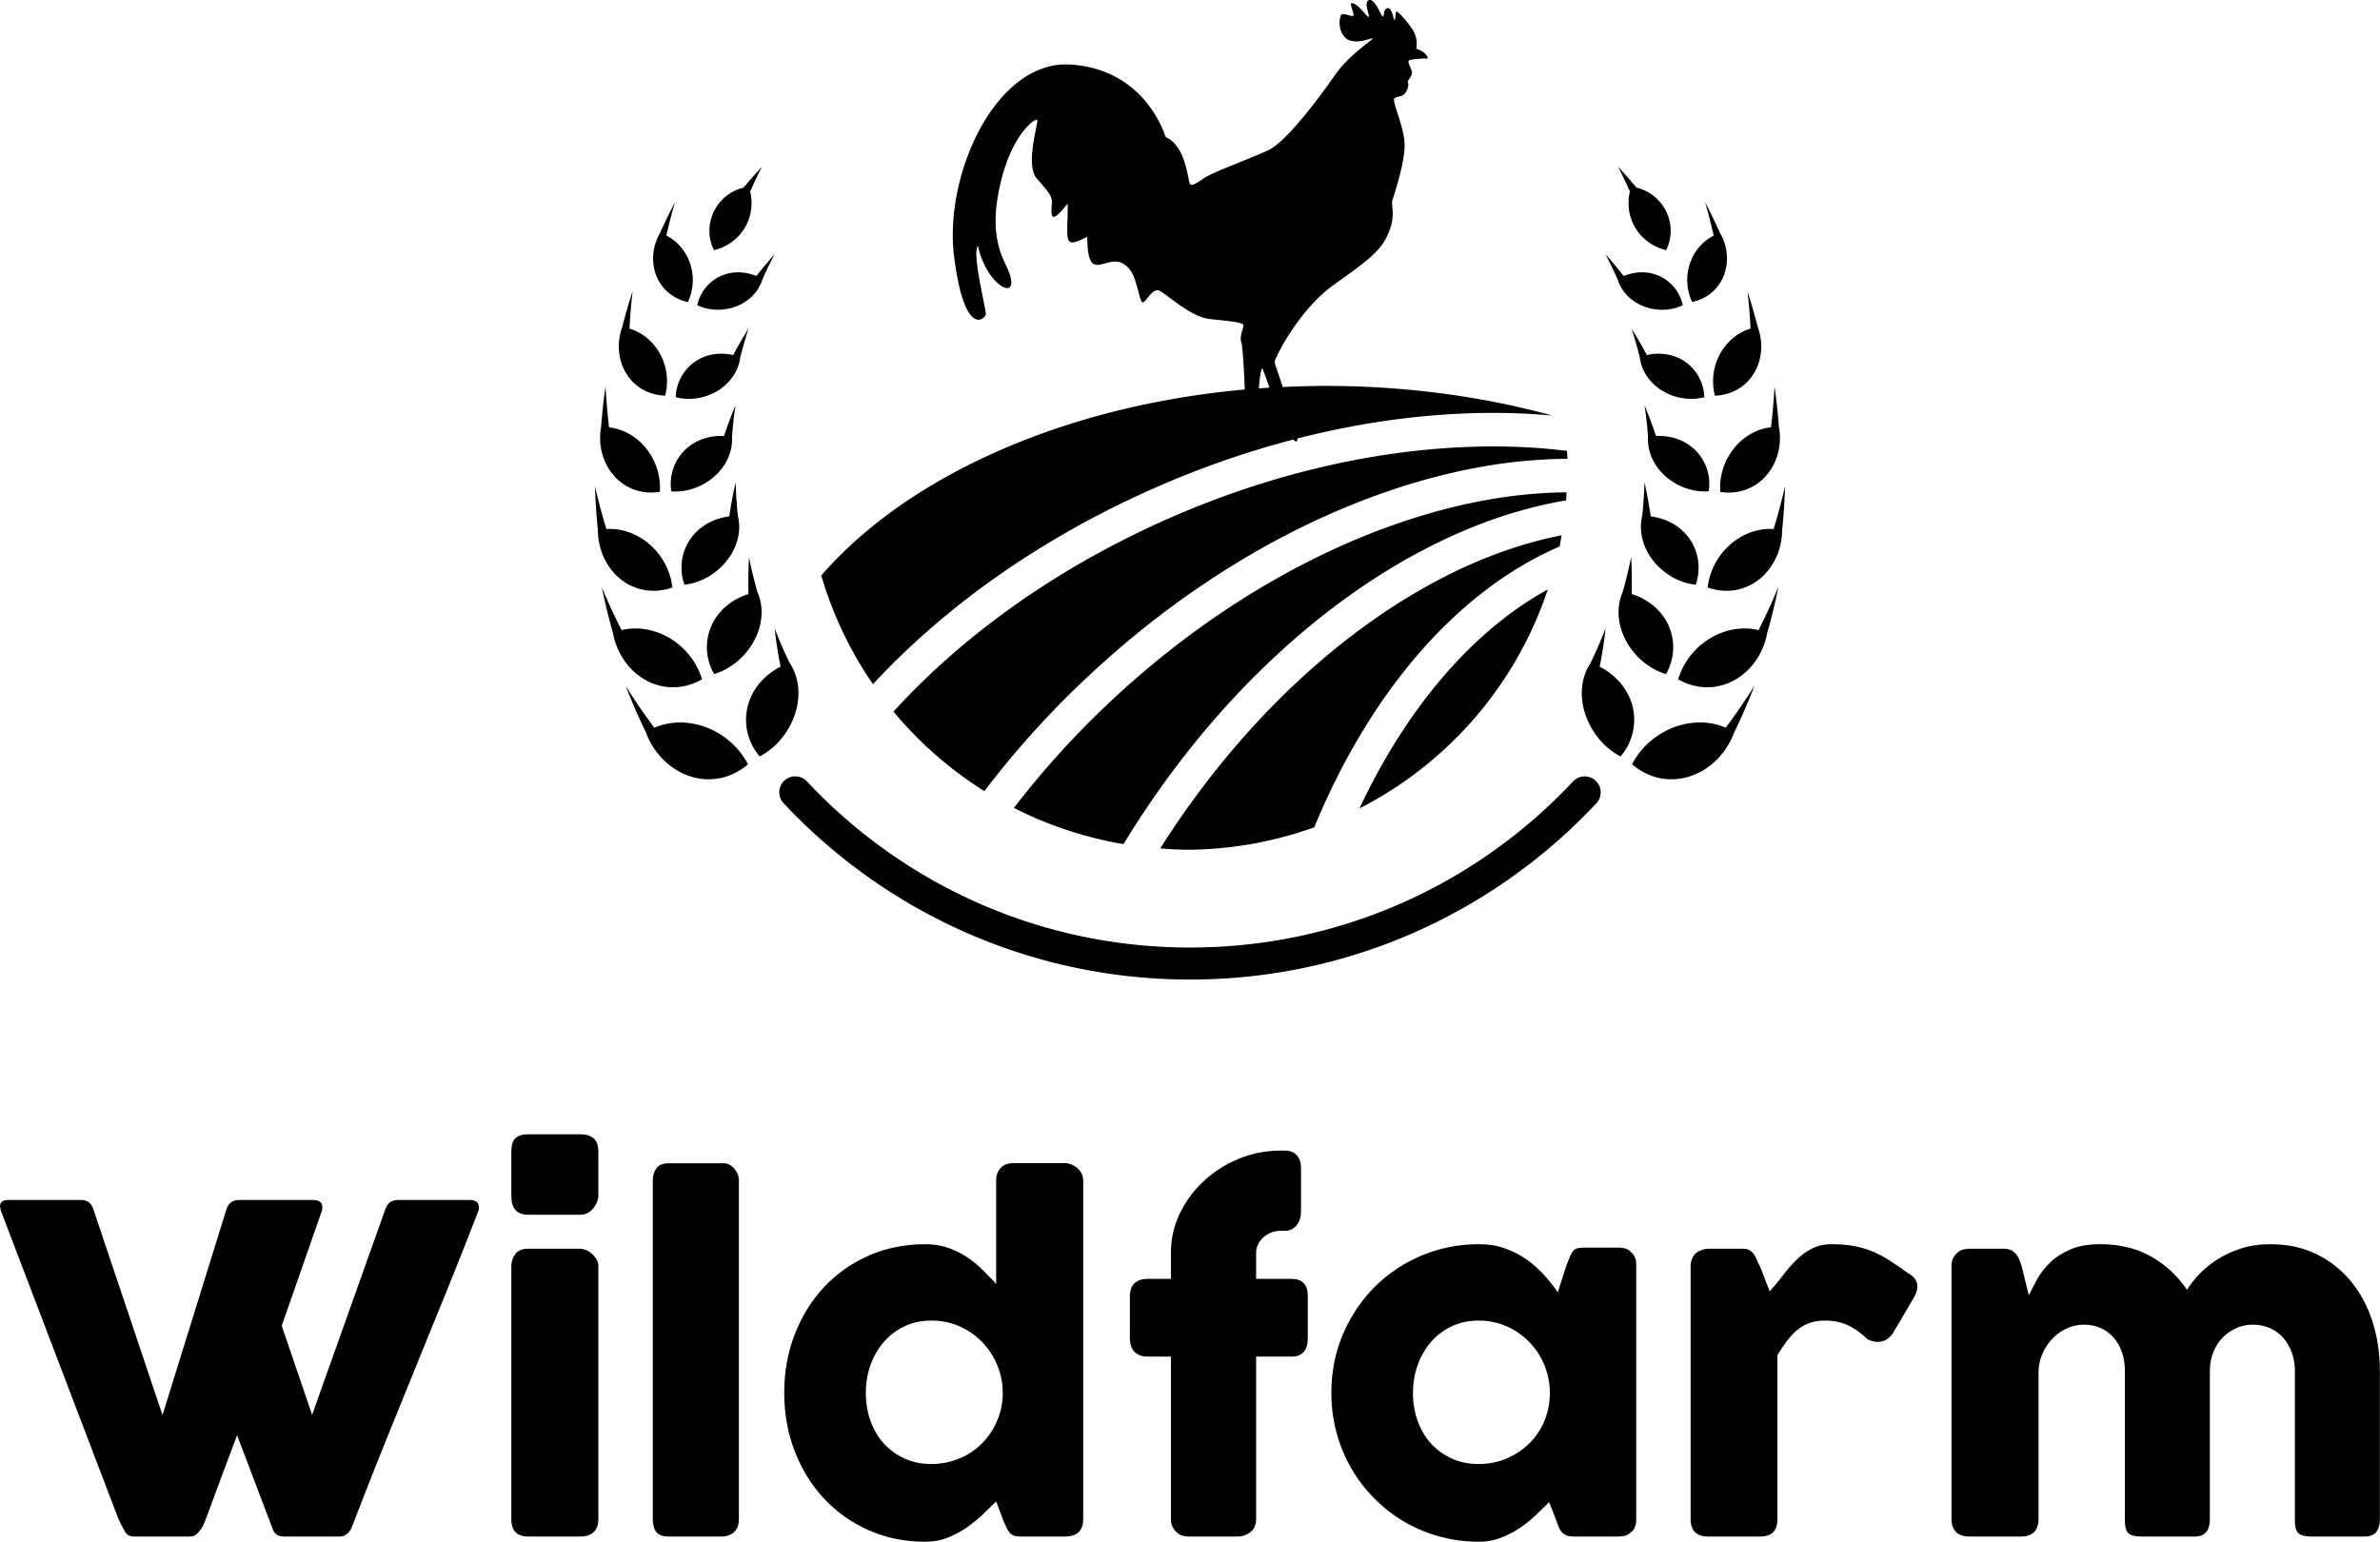 <svg width="300" height="194.371" viewBox="0 0 300 194.371" class="css-1j8o68f">
<defs id="SvgjsDefs1011"></defs>
<g id="SvgjsG1012" featurekey="e7LhAk-0" transform="matrix(9.235,0,0,9.235,71.814,-16.447)" fill="#000000"><path xmlns="http://www.w3.org/2000/svg" style="" d="m 10.921,1.781 c -0.006,0 -0.011,0.001 -0.017,0.003 -0.069,0.036 0.017,0.203 0.002,0.226 -0.015,0.023 -0.159,-0.206 -0.238,-0.183 -0.023,0.008 0.046,0.155 0.028,0.17 -0.018,0.015 -0.128,-0.038 -0.158,-0.02 -0.031,0.018 -0.066,0.214 0.054,0.323 0.12,0.109 0.362,-0.01 0.369,0.005 0.008,0.015 -0.321,0.219 -0.515,0.499 C 10.252,3.084 9.793,3.705 9.543,3.827 9.293,3.949 8.784,4.122 8.641,4.224 8.498,4.326 8.478,4.311 8.463,4.285 8.447,4.26 8.422,4.005 8.325,3.837 8.228,3.669 8.142,3.669 8.131,3.644 8.121,3.618 7.856,2.728 6.837,2.662 5.818,2.596 5.103,4.166 5.247,5.288 5.391,6.41 5.672,6.13 5.68,6.072 5.687,6.015 5.485,5.238 5.572,5.137 5.693,5.716 6.209,5.946 5.961,5.416 5.853,5.193 5.73,4.885 5.889,4.245 6.047,3.604 6.35,3.396 6.379,3.417 c 0.029,0.022 -0.173,0.612 0,0.806 0.173,0.194 0.209,0.245 0.202,0.338 -0.026,0.259 0.032,0.223 0.216,0 0.003,0.52 -0.076,0.623 0.267,0.453 0.003,0.773 0.332,0.063 0.605,0.482 0.079,0.13 0.11,0.413 0.153,0.413 0.043,0 0.128,-0.197 0.221,-0.161 0.094,0.036 0.425,0.36 0.699,0.389 0.274,0.029 0.454,0.043 0.454,0.086 0,0.043 -0.058,0.151 -0.029,0.23 0.018,0.049 0.036,0.375 0.047,0.645 C 7.462,7.256 5.896,7.782 4.718,8.543 4.212,8.87 3.78,9.238 3.433,9.637 A 5.2,5.2 0 0 0 4.139,11.121 C 5.111,10.071 6.414,9.137 7.957,8.454 8.597,8.17 9.241,7.947 9.877,7.781 9.91,7.816 9.933,7.821 9.932,7.767 11.147,7.457 12.334,7.355 13.414,7.454 12.464,7.194 11.416,7.049 10.316,7.049 c -0.196,0 -0.39,0.006 -0.583,0.015 C 9.624,6.733 9.617,6.744 9.626,6.705 9.636,6.655 9.946,6.015 10.429,5.669 c 0.483,-0.345 0.649,-0.468 0.749,-0.712 0.101,-0.245 0.029,-0.36 0.051,-0.439 0.022,-0.079 0.173,-0.518 0.166,-0.77 -0.007,-0.252 -0.18,-0.59 -0.137,-0.626 0.043,-0.036 0.116,-0.005 0.163,-0.098 0.047,-0.094 0.013,-0.112 0.019,-0.133 0.005,-0.022 0.062,-0.076 0.056,-0.124 -0.006,-0.048 -0.059,-0.126 -0.046,-0.155 0.013,-0.029 0.264,-0.034 0.264,-0.034 0,0 -0.015,-0.092 -0.161,-0.13 0,0 0.038,-0.135 -0.053,-0.27 -0.092,-0.135 -0.196,-0.242 -0.214,-0.239 -0.018,0.002 -0.013,0.114 -0.028,0.117 -0.015,0.002 -0.03,-0.181 -0.102,-0.163 -0.06,0.037 -0.032,0.099 -0.056,0.112 -0.022,0.012 -0.095,-0.225 -0.18,-0.225 z M 2.624,4.056 C 2.538,4.149 2.454,4.245 2.372,4.343 2.209,4.381 2.066,4.488 1.982,4.64 1.886,4.816 1.882,5.024 1.969,5.196 2.156,5.151 2.312,5.032 2.401,4.871 2.479,4.728 2.502,4.559 2.463,4.395 2.513,4.281 2.567,4.168 2.624,4.056 Z m 11.685,0 c 0.057,0.112 0.111,0.225 0.162,0.339 -0.039,0.164 -0.017,0.333 0.062,0.476 0.089,0.161 0.246,0.28 0.432,0.325 0.087,-0.172 0.083,-0.38 -0.013,-0.556 C 14.867,4.488 14.725,4.381 14.561,4.343 14.479,4.245 14.395,4.149 14.309,4.056 Z M 1.437,4.541 C 1.364,4.68 1.296,4.82 1.232,4.962 1.125,5.148 1.109,5.37 1.186,5.555 1.264,5.741 1.425,5.865 1.613,5.904 1.695,5.73 1.702,5.527 1.631,5.345 1.572,5.195 1.462,5.068 1.319,4.997 1.353,4.845 1.392,4.693 1.437,4.541 Z m 14.06,0 c 0.044,0.152 0.083,0.304 0.118,0.456 -0.143,0.07 -0.253,0.197 -0.313,0.348 -0.071,0.182 -0.064,0.384 0.018,0.559 0.189,-0.04 0.349,-0.163 0.427,-0.349 0.078,-0.186 0.061,-0.408 -0.046,-0.593 C 15.637,4.82 15.569,4.68 15.497,4.541 Z M 2.796,5.251 C 2.711,5.347 2.628,5.447 2.548,5.549 2.4,5.488 2.237,5.48 2.089,5.537 1.912,5.606 1.781,5.76 1.741,5.948 1.915,6.029 2.118,6.027 2.288,5.957 2.458,5.887 2.582,5.754 2.632,5.59 2.683,5.475 2.738,5.362 2.796,5.251 Z m 11.341,0 c 0.058,0.112 0.113,0.225 0.165,0.34 0.049,0.164 0.174,0.296 0.344,0.367 0.17,0.07 0.373,0.072 0.546,-0.01 C 15.152,5.76 15.021,5.606 14.844,5.537 14.697,5.48 14.534,5.488 14.386,5.549 14.305,5.447 14.223,5.347 14.137,5.251 Z M 0.859,5.754 C 0.806,5.916 0.759,6.08 0.717,6.245 0.636,6.465 0.661,6.707 0.779,6.892 0.898,7.076 1.093,7.176 1.302,7.182 1.356,6.979 1.325,6.762 1.215,6.581 1.123,6.431 0.982,6.315 0.816,6.267 0.824,6.096 0.839,5.925 0.859,5.754 Z m 15.216,0 c 0.02,0.171 0.034,0.342 0.043,0.513 -0.166,0.048 -0.307,0.164 -0.399,0.314 -0.11,0.181 -0.141,0.399 -0.088,0.601 0.209,-0.005 0.404,-0.106 0.523,-0.29 0.119,-0.184 0.143,-0.426 0.062,-0.646 -0.042,-0.165 -0.089,-0.329 -0.142,-0.491 z M 2.441,6.266 C 2.367,6.383 2.297,6.504 2.231,6.628 2.061,6.589 1.886,6.611 1.739,6.699 1.564,6.806 1.453,6.995 1.447,7.203 1.649,7.256 1.864,7.214 2.032,7.108 2.199,7.001 2.306,6.838 2.328,6.656 2.362,6.524 2.399,6.394 2.441,6.266 Z m 12.052,0 c 0.042,0.129 0.079,0.259 0.112,0.39 0.022,0.182 0.129,0.345 0.297,0.452 0.167,0.106 0.383,0.148 0.584,0.095 C 15.48,6.995 15.37,6.806 15.194,6.699 15.047,6.611 14.872,6.589 14.702,6.628 14.636,6.504 14.566,6.383 14.493,6.266 Z M 9.453,6.813 c 0.01,0.009 0.052,0.128 0.097,0.26 -0.048,0.003 -0.096,0.007 -0.144,0.01 C 9.418,6.929 9.438,6.801 9.453,6.813 Z M 0.489,7.057 c -0.027,0.184 -0.047,0.368 -0.061,0.553 -0.015,0.087 -0.017,0.174 -0.006,0.259 0.022,0.16 0.09,0.308 0.195,0.421 C 0.78,8.465 1.007,8.531 1.23,8.495 1.245,8.28 1.176,8.065 1.038,7.896 1.032,7.889 1.026,7.881 1.019,7.874 0.894,7.732 0.723,7.635 0.537,7.615 0.515,7.431 0.499,7.245 0.489,7.057 Z m 15.955,0 c -0.009,0.187 -0.026,0.373 -0.048,0.557 -0.185,0.02 -0.357,0.117 -0.482,0.26 -0.006,0.007 -0.012,0.014 -0.018,0.022 -0.139,0.169 -0.207,0.384 -0.192,0.6 0.222,0.036 0.449,-0.031 0.612,-0.205 0.105,-0.113 0.173,-0.26 0.195,-0.421 0.012,-0.085 0.01,-0.173 -0.006,-0.259 C 16.491,7.425 16.471,7.241 16.444,7.057 Z M 2.262,7.315 C 2.206,7.452 2.153,7.591 2.106,7.733 1.919,7.724 1.737,7.779 1.599,7.9 c -0.007,0.006 -0.014,0.012 -0.02,0.018 C 1.426,8.064 1.353,8.277 1.387,8.489 1.611,8.505 1.831,8.418 1.987,8.274 2.09,8.179 2.16,8.065 2.193,7.944 2.211,7.88 2.219,7.812 2.215,7.744 2.226,7.601 2.241,7.458 2.262,7.315 Z m 12.409,0 c 0.021,0.142 0.037,0.286 0.047,0.429 -0.004,0.068 0.004,0.135 0.022,0.2 0.034,0.121 0.104,0.235 0.206,0.329 0.156,0.144 0.377,0.231 0.6,0.215 0.034,-0.212 -0.039,-0.425 -0.191,-0.57 -0.006,-0.006 -0.013,-0.012 -0.02,-0.018 C 15.196,7.779 15.014,7.724 14.827,7.733 14.78,7.591 14.728,7.452 14.671,7.315 Z M 12.549,7.876 C 11.175,7.884 9.647,8.206 8.143,8.873 6.624,9.546 5.351,10.472 4.419,11.495 a 5.2,5.2 0 0 0 1.241,1.086 C 6.077,12.031 6.555,11.499 7.093,10.998 8.755,9.446 10.668,8.472 12.436,8.155 12.838,8.083 13.233,8.047 13.617,8.044 a 5.2,5.2 0 0 0 -0.004,-0.108 c -0.342,-0.042 -0.697,-0.063 -1.064,-0.061 z M 2.265,8.365 C 2.23,8.517 2.201,8.672 2.178,8.83 1.979,8.856 1.798,8.948 1.674,9.102 1.527,9.287 1.485,9.537 1.566,9.763 1.804,9.736 2.02,9.601 2.156,9.42 2.294,9.237 2.343,9.022 2.295,8.821 2.279,8.669 2.269,8.517 2.265,8.365 Z m 12.404,0 c -0.004,0.152 -0.014,0.304 -0.03,0.456 -0.048,0.201 0.001,0.416 0.138,0.599 0.137,0.181 0.352,0.317 0.591,0.343 C 15.448,9.537 15.406,9.287 15.259,9.102 15.136,8.948 14.954,8.856 14.755,8.83 14.732,8.672 14.703,8.517 14.669,8.365 Z M 0.345,8.419 c 0.006,0.201 0.019,0.401 0.04,0.601 7.2883e-4,0.276 0.127,0.532 0.331,0.684 C 0.921,9.856 1.174,9.882 1.401,9.801 1.374,9.561 1.251,9.339 1.059,9.186 0.899,9.06 0.7,8.989 0.501,9.003 0.442,8.812 0.39,8.617 0.345,8.419 Z m 16.243,0 c -0.045,0.198 -0.097,0.393 -0.156,0.584 -0.199,-0.014 -0.399,0.057 -0.558,0.183 -0.192,0.153 -0.315,0.375 -0.342,0.615 0.227,0.081 0.48,0.055 0.685,-0.097 0.204,-0.152 0.33,-0.408 0.331,-0.684 0.021,-0.199 0.034,-0.4 0.04,-0.601 z m -2.983,0.083 c -0.35,0.003 -0.714,0.037 -1.089,0.104 C 10.854,8.905 9.01,9.836 7.406,11.333 6.903,11.802 6.455,12.299 6.063,12.81 a 5.2,5.2 0 0 0 1.496,0.494 C 8.704,11.423 10.219,10.004 11.781,9.222 12.385,8.919 12.999,8.712 13.6,8.612 a 5.2,5.2 0 0 0 0.005,-0.11 z m -0.069,0.587 C 13.031,9.188 12.51,9.369 11.987,9.631 10.566,10.344 9.151,11.639 8.06,13.363 a 5.2,5.2 0 0 0 0.362,0.018 5.2,5.2 0 0 0 1.74,-0.306 c 0.294,-0.712 0.652,-1.357 1.063,-1.916 0.646,-0.88 1.428,-1.548 2.287,-1.918 a 5.2,5.2 0 0 0 0.026,-0.152 z M 2.447,9.389 c -0.009,0.165 -0.011,0.333 -0.007,0.501 -0.204,0.064 -0.378,0.194 -0.479,0.379 -0.121,0.222 -0.118,0.491 0.01,0.714 0.245,-0.074 0.446,-0.258 0.555,-0.473 C 2.636,10.294 2.649,10.061 2.561,9.86 2.517,9.705 2.479,9.548 2.447,9.389 Z m 12.04,0 c -0.032,0.158 -0.07,0.316 -0.114,0.471 -0.087,0.201 -0.075,0.434 0.035,0.65 0.109,0.215 0.31,0.399 0.555,0.473 0.128,-0.222 0.131,-0.492 0.01,-0.714 -0.101,-0.184 -0.275,-0.315 -0.479,-0.379 0.005,-0.169 0.003,-0.336 -0.006,-0.501 z m -14.049,0.405 c 0.042,0.211 0.093,0.42 0.152,0.627 0.052,0.291 0.234,0.539 0.478,0.661 0.245,0.122 0.515,0.101 0.738,-0.028 C 1.731,10.808 1.56,10.597 1.329,10.472 1.138,10.369 0.915,10.332 0.708,10.383 0.611,10.192 0.52,9.996 0.437,9.794 Z m 16.059,0 c -0.083,0.201 -0.173,0.398 -0.271,0.589 -0.207,-0.051 -0.43,-0.014 -0.621,0.089 -0.23,0.125 -0.401,0.335 -0.476,0.582 0.223,0.129 0.493,0.15 0.738,0.028 0.244,-0.122 0.426,-0.37 0.478,-0.661 0.059,-0.207 0.11,-0.416 0.152,-0.627 z m -3.147,0.034 c -0.641,0.352 -1.237,0.897 -1.755,1.603 -0.302,0.411 -0.576,0.876 -0.815,1.385 a 5.2,5.2 0 0 0 2.57,-2.988 z m 0.788,0.532 -1.77e-4,1.77e-4 c -0.061,0.158 -0.128,0.314 -0.202,0.467 -0.125,0.189 -0.155,0.427 -0.085,0.669 0.001,0.004 0.002,0.007 0.003,0.01 0.074,0.244 0.247,0.476 0.489,0.601 0.058,-0.067 0.103,-0.143 0.134,-0.223 0.065,-0.166 0.07,-0.349 0.013,-0.519 -0.072,-0.211 -0.23,-0.379 -0.432,-0.484 0.035,-0.174 0.062,-0.348 0.081,-0.521 z m -11.341,1.77e-4 c 0.019,0.173 0.046,0.347 0.081,0.521 -0.202,0.105 -0.361,0.272 -0.432,0.484 -0.057,0.17 -0.052,0.353 0.013,0.519 0.031,0.08 0.076,0.156 0.134,0.223 0.242,-0.126 0.415,-0.357 0.489,-0.601 0.001,-0.003 0.002,-0.007 0.003,-0.01 0.07,-0.242 0.04,-0.48 -0.085,-0.669 -0.074,-0.152 -0.142,-0.308 -0.203,-0.467 z m -2.034,0.782 c 0.083,0.215 0.175,0.427 0.276,0.635 0.108,0.294 0.341,0.52 0.616,0.605 0.004,0.001 0.008,0.003 0.012,0.004 0.281,0.082 0.559,0.007 0.767,-0.172 C 2.391,12.135 2.34,12.061 2.28,11.995 2.159,11.86 2.001,11.755 1.823,11.696 1.603,11.623 1.363,11.624 1.155,11.716 1.017,11.532 0.886,11.34 0.762,11.143 Z m 15.408,0 c -0.124,0.198 -0.255,0.389 -0.393,0.573 -0.207,-0.092 -0.448,-0.092 -0.667,-0.02 -0.178,0.06 -0.336,0.165 -0.458,0.299 -0.059,0.066 -0.111,0.139 -0.153,0.22 0.207,0.179 0.485,0.254 0.767,0.172 0.004,-0.001 0.008,-0.002 0.012,-0.004 0.275,-0.085 0.508,-0.311 0.616,-0.605 0.101,-0.208 0.193,-0.42 0.276,-0.635 z M 3.071,12.379 a 0.218,0.218 0 0 0 -0.144,0.375 c 1.386,1.476 3.357,2.399 5.54,2.399 2.185,0 4.157,-0.924 5.543,-2.403 a 0.218,0.218 0 0 0 -0.149,-0.37 0.218,0.218 0 0 0 -0.17,0.072 c -1.307,1.394 -3.162,2.264 -5.224,2.264 -2.06,0 -3.915,-0.869 -5.222,-2.26 a 0.218,0.218 0 0 0 -0.174,-0.076 z" fill="#000000" fill-opacity="1" stroke="none"></path></g>
<g id="SvgjsG1013" featurekey="Qg0WB5-0" transform="matrix(2.857,0,0,2.857,-0.543,136.571)" fill="#000000"><path d="M5.71 19.79 q-0.1 -0.17 -0.19 -0.35 t-0.16 -0.36 q-1.29 -3.4 -2.57 -6.74 t-2.57 -6.74 q0 -0.05 -0.015 -0.09 t-0.015 -0.08 q0 -0.28 0.37 -0.28 l3.22 0 q0.38 0 0.52 0.38 l3.06 9.11 l2.83 -9.11 q0.14 -0.38 0.55 -0.38 l3.25 0 q0.23 0 0.325 0.085 t0.095 0.225 q0 0.08 -0.01 0.11 l0 0.03 l-1.78 5.1 l1.34 3.93 l3.24 -9.1 q0.14 -0.38 0.55 -0.38 l3.15 0 q0.23 0 0.325 0.085 t0.095 0.225 q0 0.08 -0.01 0.11 l0 0.03 q-0.68 1.76 -1.39 3.51 t-1.425 3.5 t-1.42 3.505 t-1.375 3.505 q-0.04 0.11 -0.18 0.245 t-0.34 0.135 l-0.03 0 l-2.42 0 q-0.22 0 -0.335 -0.085 t-0.165 -0.225 l-1.58 -4.16 q-0.34 0.91 -0.67 1.785 t-0.66 1.785 q-0.05 0.14 -0.115 0.295 t-0.155 0.29 t-0.205 0.225 t-0.265 0.09 l-0.03 0 l-2.42 0 q-0.32 0 -0.42 -0.21 z M22.75 8.08 q0 -0.32 0.18 -0.55 t0.56 -0.23 l2.29 0 q0.12 0 0.26 0.055 t0.26 0.16 t0.205 0.245 t0.085 0.32 l0 11.15 q0 0.38 -0.21 0.575 t-0.6 0.195 l-2.29 0 q-0.74 0 -0.74 -0.77 l0 -11.15 z M22.75 3.02 q0 -0.42 0.18 -0.595 t0.56 -0.175 l2.32 0 q0.35 0 0.565 0.175 t0.215 0.595 l0 1.95 q0 0.12 -0.055 0.26 t-0.155 0.27 t-0.245 0.215 t-0.325 0.085 l-2.32 0 q-0.74 0 -0.74 -0.83 l0 -1.95 z M28.99 4.29 q0 -0.32 0.16 -0.54 t0.55 -0.22 l2.45 0 q0.1 0 0.21 0.055 t0.205 0.155 t0.16 0.24 t0.065 0.31 l0 14.94 q0 0.38 -0.215 0.575 t-0.555 0.195 l-2.32 0 q-0.39 0 -0.55 -0.195 t-0.16 -0.575 l0 -14.94 z M44.14 18.45 q-0.27 0.27 -0.595 0.58 t-0.715 0.58 t-0.84 0.445 t-0.97 0.175 q-1.36 0 -2.505 -0.51 t-1.97 -1.395 t-1.29 -2.085 t-0.465 -2.58 q0 -1.39 0.465 -2.585 t1.29 -2.08 t1.97 -1.39 t2.505 -0.505 q0.55 0 1.005 0.16 t0.83 0.41 t0.69 0.565 t0.595 0.615 l0 -4.57 q0 -0.32 0.195 -0.54 t0.585 -0.22 l2.25 0 q0.13 0 0.275 0.055 t0.265 0.155 t0.195 0.24 t0.075 0.31 l0 14.95 q0 0.77 -0.81 0.77 l-1.96 0 q-0.2 0 -0.31 -0.05 t-0.185 -0.145 t-0.135 -0.24 t-0.15 -0.335 z M38.39 13.66 q0 0.66 0.205 1.235 t0.585 0.995 t0.915 0.665 t1.185 0.245 q0.64 0 1.205 -0.23 t0.985 -0.635 t0.675 -0.955 t0.285 -1.18 l0 -0.14 q0 -0.64 -0.24 -1.22 t-0.665 -1.02 t-1 -0.695 t-1.245 -0.255 q-0.65 0 -1.185 0.255 t-0.915 0.695 t-0.585 1.02 t-0.205 1.22 z M51.85 7.48 q0 -0.93 0.4 -1.75 t1.07 -1.435 t1.54 -0.97 t1.82 -0.355 l0.2 0 q0.34 0 0.525 0.205 t0.185 0.565 l0 1.91 q0 0.37 -0.195 0.615 t-0.515 0.245 l-0.2 0 q-0.21 0 -0.4 0.075 t-0.34 0.205 t-0.24 0.305 t-0.09 0.385 l0 1.15 l1.57 0 q0.34 0 0.525 0.185 t0.185 0.585 l0 1.83 q0 0.43 -0.185 0.63 t-0.525 0.2 l-1.57 0 l0 7.17 q0 0.38 -0.255 0.575 t-0.555 0.195 l-2.16 0 q-0.36 0 -0.575 -0.225 t-0.215 -0.545 l0 -7.17 l-1.03 0 q-0.35 0 -0.565 -0.2 t-0.215 -0.63 l0 -1.83 q0 -0.4 0.215 -0.585 t0.565 -0.185 l1.03 0 l0 -1.15 z M72.38 19.26 q0 0.17 -0.06 0.325 t-0.2 0.245 q-0.11 0.11 -0.26 0.14 t-0.26 0.03 l-1.97 0 q-0.21 0 -0.34 -0.055 t-0.21 -0.155 t-0.135 -0.245 t-0.115 -0.315 l-0.29 -0.75 q-0.27 0.27 -0.59 0.575 t-0.705 0.565 t-0.835 0.435 t-0.96 0.175 q-0.91 0 -1.745 -0.23 t-1.56 -0.655 t-1.315 -1.02 t-1.015 -1.325 t-0.655 -1.575 t-0.23 -1.765 q0 -1.39 0.51 -2.585 t1.39 -2.08 t2.07 -1.39 t2.55 -0.505 q0.62 0 1.14 0.185 t0.945 0.485 t0.77 0.68 t0.615 0.77 l0.39 -1.21 q0.1 -0.25 0.165 -0.405 t0.14 -0.23 t0.185 -0.1 t0.31 -0.025 l1.49 0 q0.11 0 0.26 0.03 t0.26 0.14 q0.14 0.11 0.2 0.25 t0.06 0.32 l0 11.27 z M62.53 13.66 q0 0.66 0.205 1.235 t0.585 0.995 t0.915 0.665 t1.185 0.245 q0.67 0 1.245 -0.245 t1 -0.665 t0.665 -0.995 t0.24 -1.235 q0 -0.64 -0.24 -1.22 t-0.665 -1.02 t-1 -0.695 t-1.245 -0.255 q-0.65 0 -1.185 0.255 t-0.915 0.695 t-0.585 1.02 t-0.205 1.22 z M74.78 8.04 q0 -0.17 0.075 -0.325 t0.185 -0.245 q0.26 -0.17 0.54 -0.17 l1.51 0 q0.19 0 0.3 0.07 t0.185 0.18 t0.13 0.25 t0.135 0.28 q0.02 0.04 0.08 0.195 t0.13 0.34 t0.135 0.35 t0.085 0.215 q0.3 -0.33 0.575 -0.695 t0.585 -0.675 t0.69 -0.51 t0.9 -0.2 q0.54 0 0.965 0.08 t0.805 0.235 t0.755 0.395 t0.815 0.56 q0.69 0.37 0.26 1.1 l-0.91 1.55 q-0.2 0.3 -0.49 0.37 t-0.63 -0.09 q-0.43 -0.42 -0.875 -0.625 t-1.015 -0.205 q-0.39 0 -0.685 0.11 t-0.535 0.31 t-0.45 0.48 t-0.42 0.62 l0 7.24 q0 0.38 -0.185 0.575 t-0.615 0.195 l-2.25 0 q-0.78 0 -0.78 -0.77 l0 -11.19 z M86.55 7.47 q0.13 -0.11 0.275 -0.14 t0.275 -0.03 l1.51 0 q0.18 0 0.31 0.065 t0.22 0.175 t0.145 0.25 t0.105 0.29 l0.31 1.28 q0.15 -0.31 0.365 -0.705 t0.57 -0.74 t0.89 -0.58 t1.335 -0.235 q1.28 0 2.24 0.545 t1.58 1.465 q0.19 -0.31 0.52 -0.665 t0.79 -0.655 t1.055 -0.495 t1.315 -0.195 q1.14 0 2.035 0.44 t1.52 1.2 t0.95 1.775 t0.325 2.165 l0 6.55 q0 0.38 -0.165 0.575 t-0.525 0.195 l-2.31 0 q-0.43 0 -0.59 -0.145 t-0.16 -0.565 l0 -6.61 q0 -0.43 -0.135 -0.8 t-0.375 -0.645 t-0.585 -0.43 t-0.765 -0.155 q-0.38 0 -0.72 0.15 t-0.6 0.415 t-0.415 0.64 t-0.155 0.825 l0 6.55 q0 0.38 -0.165 0.575 t-0.525 0.195 l-0.21 0 l-0.08 0 l-2.02 0 q-0.43 0 -0.59 -0.145 t-0.16 -0.565 l0 -6.61 q0 -0.43 -0.125 -0.8 t-0.36 -0.645 t-0.57 -0.43 t-0.755 -0.155 q-0.36 0 -0.705 0.145 t-0.62 0.41 t-0.46 0.635 t-0.215 0.82 l0 6.6 q0 0.17 -0.065 0.34 t-0.195 0.26 q-0.13 0.08 -0.245 0.11 t-0.265 0.03 l-2.26 0 q-0.43 0 -0.62 -0.21 t-0.19 -0.56 l0 -11.19 q0 -0.19 0.085 -0.35 t0.235 -0.25 z"></path></g></svg>